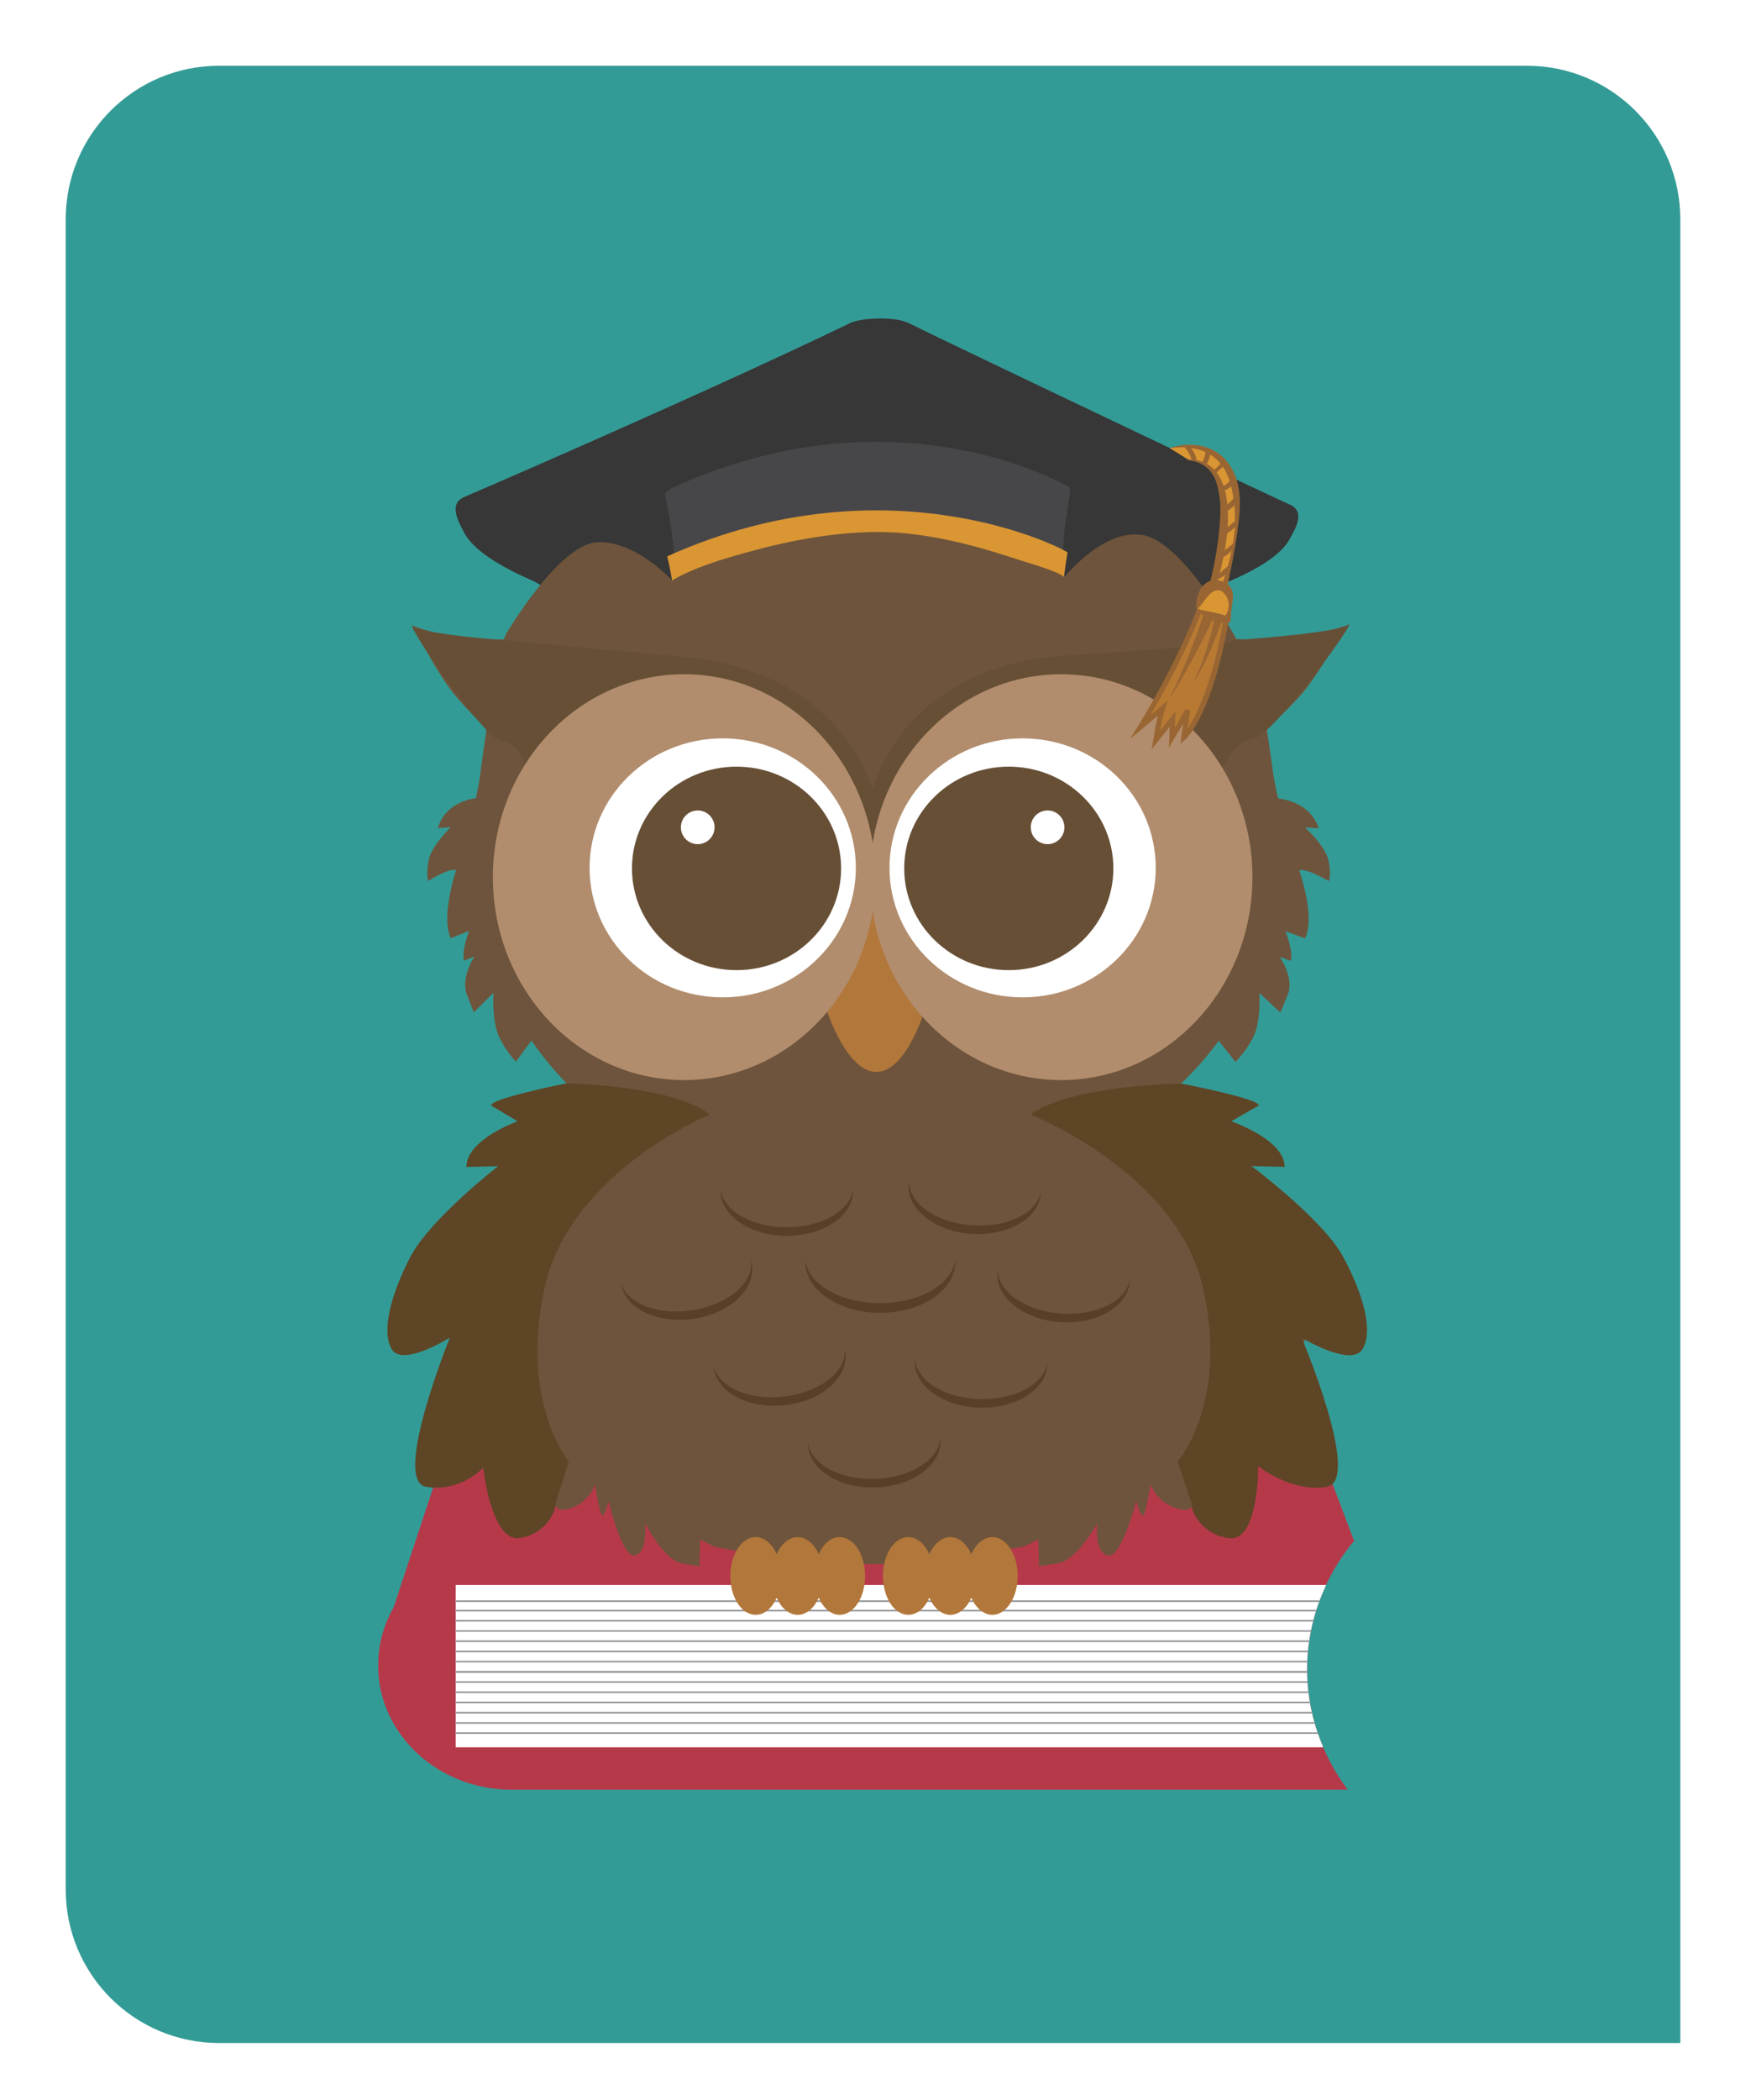 <svg width="797" height="958" viewBox="0 0 797 958" fill="none" xmlns="http://www.w3.org/2000/svg">
<g filter="url(#filter0_d_1062_9622)">
<path d="M30 96C30 57.34 61.34 26 100 26H697C735.66 26 767 57.34 767 96V928H100C61.34 928 30 896.66 30 858V96Z" fill="#339B96"/>
</g>
<g filter="url(#filter1_d_1062_9622)">
<path d="M231.345 253.134C231.345 255.011 264.589 272.515 265.865 273.772C270.086 277.655 307.27 260.639 307.27 260.639L297.214 208.483H265.79L246.353 235.818L231.345 253.134Z" fill="#373737"/>
<path d="M550.506 266.155C550.506 266.155 528.875 274.11 525.216 273.772C521.558 273.434 485.556 259.495 485.556 259.495L496.944 214.581L528.218 217.677L544.84 246.756L550.506 266.155Z" fill="#373737"/>
<path d="M513.359 274.185C513.359 274.185 465.575 241.203 399.199 239.308C336.068 237.432 279.241 273.491 278.828 273.36C250.105 265.124 218.212 252.572 211.458 238.202C210.182 235.462 204.31 226.326 211.458 222.93C211.458 222.93 315.975 178.035 387.586 143.628C392.801 141.114 409.048 140.72 414.714 143.365C420.38 146.01 532.908 202.424 580.261 224.919C585.439 227.395 579.285 236.832 566.171 245.875C553.057 254.918 551.407 257.507 529.062 267.675L513.359 274.185Z" fill="#373737"/>
<path d="M422.031 230.472C422.031 230.472 368.9 239.234 401.225 238.802C464.356 237.92 518.331 275.311 518.763 275.198C547.711 267.525 581.912 255.687 588.948 241.429C590.28 238.727 596.358 230.041 589.267 226.42C588.666 226.42 485.237 177.341 413.87 143.065C408.636 140.551 393.083 140.664 387.605 143.628C382.127 146.592 339.295 229.928 391.526 233.68C483.624 240.491 388.168 221.542 401.094 230.829C414.02 240.115 394.378 220.229 416.516 230.829L422.031 230.472Z" fill="#373737"/>
<path d="M309.822 217.227C308.902 217.64 303.405 220.191 303.518 221.186C304.381 228.09 312.017 253.905 305.394 286.699C301.004 308.556 315.112 317.204 401.337 318.762C428.222 319.249 472.198 317.955 488.032 303.453C495.405 296.717 487.544 284.373 485.555 260.302C483.417 234.525 491.184 218.39 487.319 217.771C486.493 217.64 410.68 172.67 309.822 217.227Z" fill="#47474A"/>
<path d="M304.513 249.815C304.513 249.815 313.049 278.951 305.376 316.961C300.986 338.798 315.094 347.447 401.319 349.004C428.204 349.492 472.179 348.198 488.014 333.714C495.387 326.979 487.526 314.616 485.537 290.564C484.163 276.38 484.756 262.073 487.301 248.052C487.32 247.226 406.16 204.076 304.513 249.815Z" fill="#DA9633"/>
<path d="M618.233 699.27L179.095 731.014L297.89 371.629L493.904 371.892L618.233 699.27Z" fill="#B6394A"/>
<path d="M596.621 757.561C596.76 736.189 604.297 715.525 617.952 699.083H233.652C199.882 699.083 172.604 724.448 172.604 755.779C172.604 787.109 199.939 812.474 233.652 812.474H615.213C603.276 796.643 596.757 777.388 596.621 757.561Z" fill="#B6394A"/>
<path d="M596.621 757.562C596.652 744.241 599.638 731.092 605.363 719.064H208.025V793.114H604.05C599.174 781.894 596.645 769.795 596.621 757.562Z" fill="white"/>
<path d="M600.936 730.377H208.025V731.09H600.711L600.936 730.377Z" fill="#939498"/>
<path d="M599.585 735.011H208.025V735.742H599.379C599.454 735.499 599.51 735.255 599.585 735.011Z" fill="#939498"/>
<path d="M598.478 739.701H208.025V740.358H598.347C598.403 740.151 598.441 739.926 598.478 739.701Z" fill="#939498"/>
<path d="M597.653 744.335H208.025V745.067H597.559C597.596 744.823 597.615 744.579 597.653 744.335Z" fill="#939498"/>
<path d="M597.184 748.987H208.025V749.738H597.015C597.033 749.475 597.052 749.231 597.184 748.987Z" fill="#939498"/>
<path d="M596.752 753.64H208.025V754.371H596.733C596.733 754.127 596.733 753.884 596.752 753.64Z" fill="#939498"/>
<path d="M596.658 758.293H208.025V759.118H596.677C596.677 758.781 596.658 758.556 596.658 758.293Z" fill="#939498"/>
<path d="M596.808 762.965H208.025V763.678H596.865C596.865 763.434 596.827 763.19 596.808 762.965Z" fill="#939498"/>
<path d="M597.184 767.617H208.025V768.33H597.334C597.264 768.097 597.214 767.859 597.184 767.617Z" fill="#939498"/>
<path d="M597.859 772.251H208.025V772.983H598.009C597.953 772.758 597.915 772.532 597.859 772.251Z" fill="#939498"/>
<path d="M598.778 776.941H208.025V777.673H598.947C598.904 777.426 598.848 777.182 598.778 776.941Z" fill="#939498"/>
<path d="M599.96 781.631H208.025V782.344H600.129C600.092 782.081 600.035 781.818 599.96 781.631Z" fill="#939498"/>
<path d="M601.405 786.266H208.025V786.96H601.63C601.555 786.716 601.461 786.491 601.405 786.266Z" fill="#939498"/>
<path d="M602.437 726.08H208.025V726.793H602.155C602.249 726.549 602.324 726.305 602.437 726.08Z" fill="#939498"/>
<path d="M326.162 305.103C326.162 305.103 314.061 302.683 322.954 297.055C331.847 291.426 370.476 284.166 409.817 285.142C449.159 286.117 511.821 291.539 484.617 306.679" fill="#47474A"/>
<path d="M326.162 305.103C325.416 305.025 324.676 304.894 323.949 304.709C323.068 304.494 322.213 304.186 321.397 303.79C320.832 303.547 320.312 303.211 319.859 302.796C319.574 302.541 319.344 302.232 319.179 301.888C319.015 301.543 318.921 301.169 318.902 300.788C318.906 299.95 319.19 299.138 319.709 298.481C320.205 297.787 320.785 297.157 321.435 296.604L321.941 296.192L322.185 296.004L322.523 295.779L323.592 295.122C324.388 294.642 325.215 294.216 326.069 293.847C330.02 292.08 334.104 290.625 338.282 289.494C342.803 288.237 347.662 286.961 353.047 285.986C358.431 285.01 363.909 283.978 369.763 283.284L374.19 282.74L378.693 282.327C381.695 282.008 384.772 281.821 387.848 281.614C394.04 281.277 400.324 281.089 406.609 281.202C412.894 281.314 419.142 281.539 425.37 281.915C431.599 282.29 437.546 282.796 443.4 283.415C449.253 284.035 454.844 284.823 460.153 285.704C465.169 286.498 470.141 287.55 475.049 288.856C479.279 289.875 483.373 291.392 487.244 293.378C488.963 294.236 490.459 295.482 491.615 297.017C492.103 297.723 492.365 298.561 492.365 299.419C492.365 300.277 492.103 301.114 491.615 301.82C490.912 302.843 490.013 303.717 488.97 304.39C488.088 304.972 487.3 305.403 486.662 305.741C486.025 306.079 485.518 306.285 485.162 306.454L484.655 306.679L485.105 306.341L486.381 305.385C487.038 304.864 487.664 304.307 488.257 303.715C489.037 302.989 489.673 302.124 490.133 301.163C490.356 300.682 490.419 300.143 490.315 299.624C490.21 299.104 489.943 298.632 489.552 298.274C488.434 297.268 487.126 296.496 485.706 296.004C481.863 294.694 477.906 293.745 473.886 293.171C469.402 292.458 464.506 291.933 459.234 291.408C453.962 290.882 448.428 290.582 442.687 290.226C436.946 289.869 430.961 289.644 424.901 289.4C418.842 289.156 412.669 288.95 406.572 288.912C400.475 288.875 394.358 288.912 388.336 289.081C382.314 289.25 376.385 289.607 370.663 290.076C364.941 290.545 359.407 291.014 354.191 291.652L350.326 292.139L346.574 292.665C344.117 292.965 341.79 293.415 339.52 293.772C337.25 294.128 335.149 294.616 333.141 295.085L331.622 295.404L330.196 295.779C329.277 296.023 328.32 296.248 327.532 296.529C326.714 296.773 325.912 297.068 325.13 297.411L323.967 297.936H323.817L323.555 298.087L323.067 298.349C321.829 299.081 320.815 299.963 320.703 300.751C320.59 301.539 321.322 302.383 322.072 302.946C322.757 303.436 323.493 303.851 324.267 304.184C324.881 304.526 325.514 304.832 326.162 305.103Z" fill="#0F100E"/>
<path opacity="0.25" d="M311.829 259.101C311.807 259.039 311.81 258.971 311.838 258.911C311.866 258.851 311.917 258.805 311.979 258.782C312.041 258.76 312.11 258.763 312.17 258.791C312.23 258.819 312.276 258.87 312.298 258.932C315.656 265.292 331.659 288.762 382.877 283.04C382.877 283.04 292.618 290.545 327.982 312.457C327.982 312.457 308.283 309.343 309.465 292.74C310.628 276.699 314.155 275.405 311.829 259.101Z" fill="#0F100E"/>
<path opacity="0.25" d="M392.802 320.112C352.578 320.112 319.99 311.988 319.99 301.97C319.99 291.952 352.578 283.828 392.802 283.828C392.802 283.828 329.69 311.97 395.991 319.474L392.802 320.112Z" fill="#0F100E"/>
<path opacity="0.25" d="M420.361 283.527C460.772 283.527 493.529 291.651 493.529 301.669C493.529 311.688 460.754 319.83 420.361 319.83C420.361 319.83 483.811 291.688 417.172 284.184L420.361 283.527Z" fill="#0F100E"/>
<path opacity="0.5" d="M405.672 320.093C452.992 320.093 491.353 311.971 491.353 301.951C491.353 291.932 452.992 283.81 405.672 283.81C358.351 283.81 319.99 291.932 319.99 301.951C319.99 311.971 358.351 320.093 405.672 320.093Z" fill="#0F100E"/>
<path d="M545.422 282.871C545.422 282.871 527.055 243.698 519.156 244.186C511.258 244.674 510.226 269.982 510.226 269.982L545.422 282.871Z" fill="#675139"/>
<path d="M563.732 286.529L564.276 287.505C573.874 288.043 583.5 287.71 593.037 286.511C600.133 285.561 607.116 283.902 613.88 281.558C613.88 281.558 602.286 304.071 592.38 314.633C582.475 325.196 578.16 328.179 578.16 328.179C578.16 328.179 580.467 343.056 581.124 348.347C581.694 352.354 582.464 356.33 583.431 360.26C587.443 360.685 591.299 362.048 594.688 364.237C598.116 366.531 600.679 369.906 601.967 373.824L595.682 373.505C595.682 373.505 604.594 381.422 606.264 388.045C607.933 394.668 606.582 397.969 606.582 397.969C606.582 397.969 596.677 392.003 593.037 392.998C593.037 392.998 600.635 414.16 595.682 424.085L586.752 420.783C586.752 420.783 590.711 430.689 589.078 434.328L584.107 432.452C584.107 432.452 591.048 442.039 587.746 449.975L584.445 457.911L574.858 448.981C574.858 448.981 575.833 462.864 571.556 470.143C569.492 473.892 566.93 477.344 563.939 480.405L556.322 470.8C551.171 477.796 545.421 484.33 539.137 490.33C533.556 495.044 527.705 499.429 521.614 503.462C521.614 503.462 553.02 509.41 552.363 512.055L541.107 518.34C541.107 518.34 562.944 525.619 562.944 536.519L549.399 536.2C549.399 536.2 578.479 557.4 586.752 572.278C595.026 587.155 599.303 602.032 594.688 609.312C590.073 616.591 569.886 604.678 569.886 604.678C569.886 604.678 594.688 661.899 580.13 664.206C565.571 666.514 549.718 644.376 549.718 644.376C549.718 644.376 552.363 686.025 540.45 684.712C537.09 684.391 533.886 683.137 531.201 681.092C528.516 679.046 526.456 676.291 525.254 673.137C525.254 673.137 522.927 687.676 521.614 687.357C520.301 687.038 518.631 680.753 518.631 680.753C518.631 680.753 512.008 706.888 505.742 705.555C499.476 704.223 500.789 690.997 500.789 690.997C500.789 690.997 491.521 707.882 482.91 709.176L474.318 710.508L473.999 698.276C473.999 698.276 467.057 701.897 465.725 701.897C464.393 701.897 426.327 709.514 403.814 709.514H385.278C364.21 709.514 328.601 701.897 327.344 701.897C326.087 701.897 319.596 698.276 319.596 698.276L319.296 710.508L311.247 709.176C303.18 707.863 294.513 690.997 294.513 690.997C294.513 690.997 295.751 704.223 289.86 705.555C283.969 706.888 277.778 680.753 277.778 680.753C277.778 680.753 276.221 687.02 274.982 687.357C273.744 687.695 271.587 673.137 271.587 673.137C270.525 676.203 268.627 678.912 266.108 680.957C263.589 683.003 260.548 684.303 257.328 684.712C246.072 686.025 248.642 644.376 248.642 644.376C248.642 644.376 233.783 666.533 220.144 664.206C206.505 661.88 229.75 604.678 229.75 604.678C229.75 604.678 210.914 616.535 206.599 609.312C202.284 602.089 206.261 587.155 214.103 572.278C221.945 557.4 249.111 536.2 249.111 536.2L236.41 536.519C236.41 525.619 256.841 518.34 256.841 518.34L246.316 512.055C245.697 509.41 275.132 503.462 275.132 503.462C269.405 499.414 263.923 495.029 258.717 490.33C252.789 484.266 247.397 477.7 242.601 470.706L235.472 480.311C232.648 477.224 230.251 473.772 228.343 470.049C224.328 462.77 225.247 448.887 225.247 448.887L216.261 457.817L213.165 449.881C210.051 441.945 216.58 432.358 216.58 432.358L211.927 434.234C210.37 430.595 214.103 420.689 214.103 420.689L205.736 423.991C201.083 414.066 208.212 392.904 208.212 392.904C204.798 391.91 195.492 397.876 195.492 397.876C195.492 397.876 194.273 394.555 195.811 387.951C197.35 381.347 205.736 373.411 205.736 373.411L199.845 373.73C201.014 369.875 203.412 366.508 206.674 364.143C209.799 361.968 213.415 360.601 217.199 360.166C217.199 360.166 218.737 353.544 219.356 348.253C219.975 342.962 222.152 328.085 222.152 328.085C222.152 328.085 218.118 325.121 208.831 314.539C199.545 303.958 188.607 281.558 188.607 281.558C194.923 283.897 201.47 285.557 208.137 286.511C215.362 287.539 222.662 287.941 229.956 287.711L230.838 285.46C230.838 285.46 254.796 244.599 272.281 243.398C289.766 242.197 306.857 260.827 306.857 260.827C306.857 260.827 313.893 255.761 334.53 249.795C345.017 246.775 374.922 237.938 404.152 238.745C432.03 239.477 459.253 249.702 468.464 252.459C487.225 258.088 485.649 259.495 485.649 259.495C485.649 259.495 503.922 236.531 522.121 240.171C538.818 243.51 559.868 279.363 563.826 286.529" fill="#6E543C"/>
<path d="M377.511 457.236C377.511 457.236 386.685 485.509 400.343 485.002C414.001 484.496 422.162 456.486 422.162 456.486C422.162 456.486 442.049 411.647 397.905 412.641C353.76 413.636 377.511 457.236 377.511 457.236Z" fill="#B2773A"/>
<path d="M253.576 681.71L259.636 662.818C259.636 662.818 236.973 635.614 248.679 583.065C260.386 530.516 323.892 504.475 323.892 504.475C323.892 504.475 311.754 492.074 258.848 490.198L257.141 490.498C257.141 490.498 223.502 497.309 224.215 500.329L236.26 507.515C236.26 507.515 212.884 515.826 212.884 528.358L227.405 527.983C227.405 527.983 196.243 552.203 187.387 569.257C178.532 586.311 173.936 603.158 178.814 611.488C183.691 619.818 205.36 606.197 205.36 606.197C205.36 606.197 178.814 671.579 194.46 674.243C210.107 676.907 220.576 665.594 220.576 665.594C220.576 665.594 224.215 699.177 236.973 697.657C240.651 697.191 244.125 695.706 247.003 693.368C249.881 691.031 252.047 687.935 253.257 684.431L253.576 681.71Z" fill="#5E4525"/>
<path d="M543.883 681.711L537.561 662.819C537.561 662.819 561.237 635.615 549.005 583.066C536.773 530.516 470.509 504.476 470.509 504.476C470.509 504.476 483.079 492.206 538.311 490.312L540.187 490.499C540.187 490.499 575.308 497.309 574.576 500.33L562.007 507.515C562.007 507.515 586.396 515.826 586.396 528.302L571.237 527.927C571.237 527.927 603.768 552.148 613.018 569.201C622.267 586.255 627.051 603.215 621.873 611.545C616.695 619.875 594.163 606.254 594.163 606.254C594.163 606.254 621.873 671.636 605.607 674.3C589.341 676.964 574.332 664.826 574.332 664.826C574.332 664.826 574.576 699.234 561.2 697.714C557.412 697.316 553.811 695.867 550.804 693.53C547.797 691.192 545.504 688.06 544.184 684.488L543.883 681.711Z" fill="#5E4525"/>
<path d="M401.732 590.457C383.402 590.457 368.506 581.64 367.605 570.533C367.605 570.908 367.605 571.302 367.605 571.678C367.605 584.51 382.933 594.904 401.825 594.904C420.718 594.904 436.064 584.51 436.064 571.678C436.064 571.302 436.064 570.908 436.064 570.533C434.976 581.64 420.061 590.457 401.732 590.457Z" fill="#583F25"/>
<path d="M359.088 555.862C342.879 555.862 329.708 548.039 328.902 538.227C328.882 538.57 328.882 538.915 328.902 539.258C328.902 550.515 342.447 559.783 359.163 559.783C375.879 559.783 389.406 550.59 389.406 539.258C389.425 538.915 389.425 538.57 389.406 538.227C388.468 548.039 375.279 555.862 359.088 555.862Z" fill="#583F25"/>
<path d="M316.876 593.572C300.985 596.348 286.37 590.908 283.5 581.415C283.5 581.752 283.5 582.09 283.65 582.428C286.07 593.553 301.304 600.269 317.72 597.436C334.136 594.604 345.467 583.272 343.066 572.147C343.066 571.809 342.86 571.471 342.766 571.152C344.079 580.889 332.785 590.833 316.876 593.572Z" fill="#583F25"/>
<path d="M443.344 554.942C427.209 553.686 414.827 544.887 414.977 535.037C414.977 535.375 414.846 535.713 414.808 536.05C413.72 547.307 426.327 557.55 442.95 558.845C459.572 560.139 473.98 552.053 475.068 540.759C475.087 540.416 475.087 540.071 475.068 539.727C473.361 549.446 459.534 556.199 443.344 554.942Z" fill="#583F25"/>
<path d="M483.905 595.203C467.77 593.946 455.388 585.129 455.557 575.298C455.557 575.636 455.425 575.954 455.388 576.311C454.281 587.568 466.888 597.811 483.529 599.106C500.17 600.4 514.56 592.314 515.667 581.001C515.686 580.657 515.686 580.313 515.667 579.969C513.941 589.706 500.039 596.46 483.905 595.203Z" fill="#583F25"/>
<path d="M447.321 634.246C431.13 633.852 418.204 625.709 417.716 615.897C417.653 616.232 417.609 616.571 417.585 616.911C417.247 628.167 430.492 637.754 447.208 638.167C463.924 638.579 477.733 629.762 478.089 618.43C478.089 618.055 478.089 617.736 478.089 617.398C476.945 627.173 463.512 634.658 447.321 634.246Z" fill="#583F25"/>
<path d="M399.95 670.623C383.778 671.317 370.195 664.075 368.881 654.301C368.853 654.644 368.853 654.989 368.881 655.333C369.463 666.589 383.496 675.257 400.193 674.544C416.891 673.831 429.911 664.094 429.311 652.744C429.311 652.406 429.311 652.068 429.198 651.73C428.898 661.561 416.14 669.947 399.95 670.623Z" fill="#583F25"/>
<path d="M358.731 632.988C342.709 635.146 328.376 629.236 325.975 619.537C325.946 619.88 325.946 620.225 325.975 620.569C327.851 631.825 342.747 639.067 359.275 636.891C375.804 634.714 387.698 623.758 385.822 612.501C385.822 612.164 385.653 611.826 385.578 611.488C386.497 621.413 374.753 630.887 358.731 632.988Z" fill="#583F25"/>
<path d="M383.308 697.207C379.312 697.207 375.804 700.284 373.722 705.012C371.639 700.284 368.093 697.207 364.135 697.207C360.176 697.207 356.63 700.284 354.529 705.012C352.465 700.284 348.901 697.207 344.961 697.207C338.545 697.207 333.367 705.124 333.367 714.936C333.367 724.748 338.545 732.665 344.961 732.665C348.938 732.665 352.465 729.588 354.529 724.861C356.63 729.588 360.157 732.665 364.135 732.665C368.112 732.665 371.639 729.588 373.722 724.861C375.804 729.588 379.35 732.665 383.308 732.665C389.706 732.665 394.884 724.729 394.884 714.936C394.884 705.143 389.781 697.207 383.308 697.207Z" fill="#B2773A"/>
<path d="M452.968 697.207C448.991 697.207 445.463 700.284 443.381 705.012C441.299 700.284 437.753 697.207 433.794 697.207C429.836 697.207 426.29 700.284 424.207 705.012C422.125 700.284 418.579 697.207 414.62 697.207C408.223 697.207 403.045 705.124 403.045 714.936C403.045 724.748 408.223 732.665 414.62 732.665C418.598 732.665 422.125 729.588 424.207 724.861C426.29 729.588 429.836 732.665 433.794 732.665C437.753 732.665 441.299 729.588 443.381 724.861C445.463 729.588 449.009 732.665 452.968 732.665C459.365 732.665 464.543 724.729 464.543 714.936C464.543 705.143 459.365 697.207 452.968 697.207Z" fill="#B2773A"/>
<path d="M239.599 344.895C239.599 344.895 237.723 335.702 228.962 334.183C220.201 332.663 183.279 277.543 188.607 281.652C193.935 285.761 236.71 288.518 236.71 288.518C236.71 288.518 237.705 288.894 311.36 295.554C384.378 302.176 398.111 355.401 398.111 355.401L399.086 353.919C399.086 353.919 412.988 299.343 487.863 294.878C562.738 290.413 564.277 287.937 564.277 287.937C564.277 287.937 609.903 284.954 615.344 280.995C620.785 277.037 581.124 331.65 572.194 333.076C563.264 334.502 558.104 345.833 558.104 345.833L397.586 398.364L241.082 344.238" fill="#674F36"/>
<path d="M399.593 396.168C399.593 447.292 360.495 488.716 312.28 488.716C264.064 488.716 224.985 447.292 224.985 396.168C224.985 345.045 264.083 303.583 312.28 303.583C360.477 303.583 399.593 345.026 399.593 396.168Z" fill="#B18D6D"/>
<path d="M390.662 391.892C390.662 424.536 363.459 450.989 329.896 450.989C296.332 450.989 269.129 424.536 269.129 391.892C269.129 359.247 296.332 332.832 329.896 332.832C363.459 332.832 390.662 359.285 390.662 391.892Z" fill="white"/>
<path d="M383.946 392.154C383.946 417.8 362.577 438.568 336.218 438.568C309.859 438.568 288.472 417.8 288.472 392.154C288.472 366.508 309.859 345.739 336.218 345.739C362.577 345.739 383.946 366.526 383.946 392.154Z" fill="#674F36"/>
<path d="M326.181 373.393C326.185 374.915 325.737 376.404 324.894 377.672C324.051 378.939 322.851 379.928 321.446 380.513C320.041 381.098 318.494 381.253 317 380.958C315.507 380.664 314.135 379.932 313.057 378.857C311.979 377.782 311.245 376.412 310.947 374.919C310.648 373.427 310.799 371.879 311.381 370.472C311.963 369.066 312.949 367.863 314.214 367.017C315.479 366.171 316.967 365.72 318.489 365.72C320.526 365.72 322.48 366.528 323.922 367.966C325.364 369.405 326.176 371.356 326.181 373.393Z" fill="white"/>
<path d="M397.098 396.168C397.098 447.292 436.195 488.716 484.411 488.716C532.627 488.716 571.706 447.292 571.706 396.168C571.706 345.045 532.627 303.583 484.411 303.583C436.195 303.583 397.098 345.026 397.098 396.168Z" fill="#B18D6D"/>
<path d="M406.028 391.892C406.028 424.536 433.25 450.989 466.795 450.989C500.339 450.989 527.561 424.536 527.561 391.892C527.561 359.247 500.358 332.832 466.795 332.832C433.231 332.832 406.028 359.285 406.028 391.892Z" fill="white"/>
<path d="M412.744 392.154C412.744 417.8 434.113 438.568 460.472 438.568C486.831 438.568 508.219 417.8 508.219 392.154C508.219 366.508 486.85 345.739 460.472 345.739C434.094 345.739 412.744 366.526 412.744 392.154Z" fill="#674F36"/>
<path d="M470.509 373.393C470.506 374.915 470.954 376.404 471.797 377.672C472.639 378.939 473.839 379.928 475.245 380.513C476.65 381.098 478.197 381.253 479.69 380.958C481.184 380.664 482.556 379.932 483.634 378.857C484.711 377.782 485.446 376.412 485.744 374.919C486.042 373.427 485.891 371.879 485.31 370.472C484.728 369.066 483.742 367.863 482.477 367.017C481.211 366.171 479.723 365.72 478.201 365.72C476.165 365.72 474.211 366.528 472.769 367.966C471.327 369.405 470.514 371.356 470.509 373.393Z" fill="white"/>
<path d="M553.658 283.922L554.202 284.897L553.658 283.922Z" fill="#6E543C"/>
<path d="M533.921 200.398C533.921 200.398 581.724 187.959 558.311 265.93L553.452 263.828C553.452 263.828 571.031 206.795 542.664 205.838" fill="#DA9633"/>
<path d="M533.921 200.398C536.106 199.695 538.356 199.218 540.638 198.972C542.632 198.788 544.64 198.838 546.623 199.122C548.654 199.383 550.638 199.932 552.514 200.754C556.227 202.389 559.368 205.093 561.538 208.521C562.568 210.137 563.417 211.861 564.07 213.662C565.268 217.134 565.901 220.776 565.946 224.449C565.992 228.019 565.772 231.587 565.29 235.124C564.877 238.614 564.333 242.103 563.751 245.574C562.532 252.516 561.2 259.438 559.511 266.211L559.192 267.543L557.673 266.962L552.795 265.086L551.613 264.617L551.932 263.435C552.607 260.827 553.245 258.181 553.808 255.536C554.371 252.891 554.877 250.208 555.29 247.544C555.703 244.88 556.097 242.197 556.378 239.514C556.66 236.832 556.904 234.149 556.979 231.466C557.338 226.13 556.701 220.773 555.103 215.669C554.225 213.117 552.676 210.849 550.619 209.103C549.503 208.184 548.233 207.472 546.866 207.002C545.478 206.499 544.037 206.159 542.57 205.988L542.289 205.576C543.937 205.537 545.583 205.713 547.185 206.101C548.729 206.484 550.2 207.117 551.538 207.977C552.844 208.844 554.013 209.9 555.009 211.11C555.943 212.266 556.742 213.525 557.391 214.862C558.596 217.5 559.436 220.29 559.887 223.155C560.319 225.942 560.538 228.758 560.543 231.578C560.556 234.367 560.419 237.154 560.13 239.927C559.812 242.685 559.436 245.424 558.892 248.144C558.348 250.865 557.785 253.548 557.11 256.23C556.435 258.913 555.684 261.558 554.821 264.223L553.977 262.553L558.705 264.785L556.829 265.517C557.992 262.215 559.117 258.894 560.112 255.536C560.581 253.848 561.087 252.178 561.481 250.452C561.875 248.726 562.25 247.056 562.569 245.33C562.888 243.604 563.113 241.878 563.339 240.133C563.564 238.389 563.658 236.663 563.714 234.918C563.827 231.433 563.658 227.944 563.207 224.487C562.982 222.761 562.682 221.072 562.325 219.384C561.954 217.713 561.484 216.065 560.918 214.45C560.351 212.83 559.622 211.271 558.742 209.797C557.852 208.33 556.78 206.981 555.553 205.782C554.277 204.568 552.837 203.539 551.275 202.724C549.647 201.886 547.92 201.256 546.135 200.848C544.288 200.414 542.403 200.162 540.506 200.098C538.626 200.029 536.744 200.117 534.878 200.36L533.921 200.398Z" fill="#996633"/>
<path d="M548.274 272.103C538.705 298.799 520.639 327.616 520.639 327.616L530.751 319.024L529.813 322.269L528.875 326.359L527.655 333.545L535.272 323.977L534.935 332.55C534.935 332.55 541.557 321.763 542.176 319.962L540.3 332.532C540.3 332.532 552.851 321.519 560.468 273.678" fill="#B87A32"/>
<path d="M525.723 337.804L527.711 326.153L528.593 322.401L515.686 333.245L519.588 327.035C519.775 326.735 537.711 298.012 547.166 271.709L549.399 272.441C542.457 291.746 530.994 312.326 525.216 322.195L532.946 315.628L530.957 322.551L530.019 326.585L529.569 329.23L536.585 320.431L536.285 327.936C538.499 324.183 540.731 320.431 541.05 319.474L543.32 320L542.157 328.311C546.191 322.326 554.052 306.98 559.399 273.36L561.725 273.735C554.221 321.388 541.745 332.701 541.219 333.17L538.78 335.29L540.094 326.097C538.217 329.174 536.341 332.363 535.966 332.964L533.584 336.997L533.959 327.504L525.723 337.804Z" fill="#996633"/>
<path d="M546.397 273.772C546.397 273.772 549.643 259.757 557.879 263.509C564.877 266.736 560.093 278.687 560.093 278.687C560.093 278.687 549.249 276.736 546.397 273.772Z" fill="#DA9633"/>
<path d="M546.191 273.735C546.07 272.991 546.033 272.236 546.078 271.484C546.094 270.734 546.175 269.987 546.322 269.251C546.61 267.728 547.149 266.264 547.917 264.918C548.351 264.17 548.881 263.483 549.493 262.873C550.2 262.161 551.033 261.589 551.951 261.184C553.018 260.739 554.174 260.546 555.328 260.621C556.425 260.698 557.496 260.991 558.479 261.484L558.798 261.653H558.967H559.061H559.174L559.436 261.803L559.718 261.991L560.431 262.516L560.993 263.06C561.663 263.757 562.164 264.597 562.457 265.518C562.879 267.078 562.944 268.714 562.644 270.302C562.419 271.765 562.194 273.172 562.044 274.598C561.95 275.311 561.913 276.043 561.875 276.774C561.838 277.506 561.875 278.257 561.688 279.045L561.537 279.983H559.83C559.205 280.019 558.579 280.019 557.954 279.983C557.323 279.92 556.697 279.82 556.078 279.682C554.838 279.377 553.622 278.982 552.438 278.501C551.234 277.993 550.083 277.364 549.005 276.624C548.455 276.246 547.94 275.819 547.467 275.349C546.983 274.891 546.594 274.343 546.322 273.735H546.191ZM546.754 273.735C547.279 273.923 547.786 274.092 548.311 274.223C548.836 274.354 549.474 274.486 550.056 274.598L553.508 275.292C554.671 275.536 555.834 275.78 556.979 276.062C558.135 276.373 559.27 276.762 560.374 277.225L558.498 278.163C558.908 277.615 559.278 277.038 559.605 276.437C559.963 275.846 560.253 275.217 560.468 274.561C560.861 273.253 560.938 271.871 560.693 270.527C560.464 269.257 559.922 268.065 559.117 267.056C558.784 266.652 558.399 266.292 557.973 265.987L557.785 265.706L557.541 265.574H557.354L557.091 265.462H556.96H557.072H556.866C556.431 265.317 555.971 265.266 555.515 265.312C555.142 265.338 554.776 265.42 554.427 265.555C553.473 266.017 552.614 266.653 551.894 267.432C550.995 268.399 550.156 269.42 549.38 270.49L548.123 272.197L546.754 273.735Z" fill="#996633"/>
<path d="M554.333 260.639C554.615 260.124 554.941 259.634 555.309 259.176C556.062 258.235 556.89 257.356 557.785 256.549C558.761 255.686 559.755 254.879 560.543 254.26C560.918 253.96 561.256 253.697 561.481 253.472L561.875 253.153C561.875 253.153 561.875 253.341 561.875 253.641C561.901 253.834 561.901 254.03 561.875 254.223C561.836 254.46 561.774 254.693 561.687 254.917C561.47 255.483 561.18 256.019 560.824 256.512C560.412 257.062 559.947 257.571 559.436 258.031C558.483 258.913 557.377 259.612 556.172 260.095C555.583 260.349 554.965 260.532 554.333 260.639Z" fill="#996633"/>
<path d="M556.003 250.865C556.281 250.359 556.607 249.882 556.979 249.439C557.728 248.484 558.563 247.598 559.474 246.794C560.431 245.931 561.35 245.124 562.213 244.524C562.588 244.205 562.944 243.943 563.17 243.736L563.545 243.398C563.56 243.567 563.56 243.736 563.545 243.905C563.57 244.092 563.57 244.281 563.545 244.468C563.515 244.707 563.452 244.941 563.357 245.162C563.135 245.726 562.845 246.262 562.494 246.757C562.099 247.316 561.64 247.826 561.125 248.276C560.161 249.143 559.057 249.841 557.86 250.34C557.267 250.596 556.643 250.773 556.003 250.865Z" fill="#996633"/>
<path d="M557.448 240.172C557.727 239.659 558.047 239.17 558.405 238.709C559.17 237.773 560.004 236.895 560.9 236.082C561.875 235.219 562.87 234.413 563.658 233.812C564.033 233.493 564.389 233.231 564.596 233.024L564.99 232.687C564.99 232.687 564.99 232.874 564.99 233.193C565.015 233.38 565.015 233.569 564.99 233.756C564.942 233.999 564.873 234.238 564.783 234.469C564.58 235.032 564.295 235.563 563.939 236.045C563.539 236.6 563.08 237.109 562.569 237.564C561.599 238.437 560.489 239.141 559.286 239.647C558.696 239.893 558.079 240.07 557.448 240.172Z" fill="#996633"/>
<path d="M559.38 229.534L558.029 227.845C559.38 226.963 563.095 224.093 563.901 221.767L565.778 222.686C564.604 225.706 562.313 228.158 559.38 229.534Z" fill="#996633"/>
<path d="M558.348 219.948L557.56 218.072C559.437 217.439 560.988 216.091 561.875 214.319L564.033 214.995C563.479 216.169 562.688 217.215 561.71 218.067C560.731 218.92 559.587 219.56 558.348 219.948Z" fill="#996633"/>
<path d="M554.033 212.611L552.907 211.354C554.183 210.416 557.673 207.602 558.329 205.595L559.755 206.383C558.761 209.178 554.164 212.461 554.033 212.611Z" fill="#996633"/>
<path d="M550.675 207.828L548.911 206.514C549.867 204.912 550.348 203.071 550.299 201.205H552.551C552.62 203.553 551.965 205.865 550.675 207.828Z" fill="#996633"/>
<path d="M544.033 206.177C543.498 203.966 542.421 201.922 540.9 200.23L542.533 198.879C544.361 200.838 545.654 203.235 546.285 205.839L544.033 206.177Z" fill="#996633"/>
<path d="M554.183 277.075L553.395 278.782C552.907 279.87 552.176 281.409 551.275 283.247C550.375 285.086 549.399 287.225 548.198 289.514C546.998 291.802 545.759 294.204 544.446 296.624C543.771 297.825 543.114 299.025 542.476 300.207C541.838 301.389 541.182 302.552 540.6 303.659L537.017 309.682C534.766 313.115 533.265 315.31 533.265 315.31C533.265 315.31 534.503 312.89 536.379 309.288L539.249 302.965C539.756 301.821 540.244 300.601 540.769 299.382C541.294 298.162 541.801 296.905 542.326 295.63C543.283 293.116 544.296 290.62 545.178 288.257C546.06 285.893 546.866 283.679 547.523 281.765C548.18 279.852 548.742 278.276 549.099 277.15L549.68 275.405L554.183 277.075Z" fill="#996633"/>
<path d="M557.785 279.044L557.354 280.339C557.091 281.164 556.678 282.327 556.172 283.697C555.665 285.066 555.027 286.68 554.296 288.387C553.564 290.094 552.945 291.971 552.157 293.659C551.732 294.535 551.319 295.416 550.919 296.304C550.506 297.186 550.075 298.03 549.662 298.837C548.78 300.469 548.048 302.008 547.298 303.265L544.803 307.505C544.803 307.505 545.609 305.629 546.679 303.058C547.298 301.745 547.842 300.113 548.555 298.443C548.874 297.58 549.23 296.717 549.512 295.798C549.793 294.878 550.131 293.922 550.431 293.077C551.069 291.201 551.538 289.325 552.082 287.656C552.626 285.986 552.983 284.279 553.32 282.89C553.658 281.502 553.921 280.32 554.089 279.513C554.258 278.707 554.371 278.219 554.371 278.219L557.785 279.044Z" fill="#996633"/>
</g>
<defs>
<filter id="filter0_d_1062_9622" x="0" y="0" width="797" height="962" filterUnits="userSpaceOnUse" color-interpolation-filters="sRGB">
<feFlood flood-opacity="0" result="BackgroundImageFix"/>
<feColorMatrix in="SourceAlpha" type="matrix" values="0 0 0 0 0 0 0 0 0 0 0 0 0 0 0 0 0 0 127 0" result="hardAlpha"/>
<feOffset dy="4"/>
<feGaussianBlur stdDeviation="15"/>
<feComposite in2="hardAlpha" operator="out"/>
<feColorMatrix type="matrix" values="0 0 0 0 0.714 0 0 0 0 0.22 0 0 0 0 0.294 0 0 0 0.25 0"/>
<feBlend mode="normal" in2="BackgroundImageFix" result="effect1_dropShadow_1062_9622"/>
<feBlend mode="normal" in="SourceGraphic" in2="effect1_dropShadow_1062_9622" result="shape"/>
</filter>
<filter id="filter1_d_1062_9622" x="157.604" y="130.284" width="481.396" height="701.19" filterUnits="userSpaceOnUse" color-interpolation-filters="sRGB">
<feFlood flood-opacity="0" result="BackgroundImageFix"/>
<feColorMatrix in="SourceAlpha" type="matrix" values="0 0 0 0 0 0 0 0 0 0 0 0 0 0 0 0 0 0 127 0" result="hardAlpha"/>
<feOffset dy="4"/>
<feGaussianBlur stdDeviation="7.5"/>
<feComposite in2="hardAlpha" operator="out"/>
<feColorMatrix type="matrix" values="0 0 0 0 0 0 0 0 0 0 0 0 0 0 0 0 0 0 0.15 0"/>
<feBlend mode="normal" in2="BackgroundImageFix" result="effect1_dropShadow_1062_9622"/>
<feBlend mode="normal" in="SourceGraphic" in2="effect1_dropShadow_1062_9622" result="shape"/>
</filter>
</defs>
</svg>

